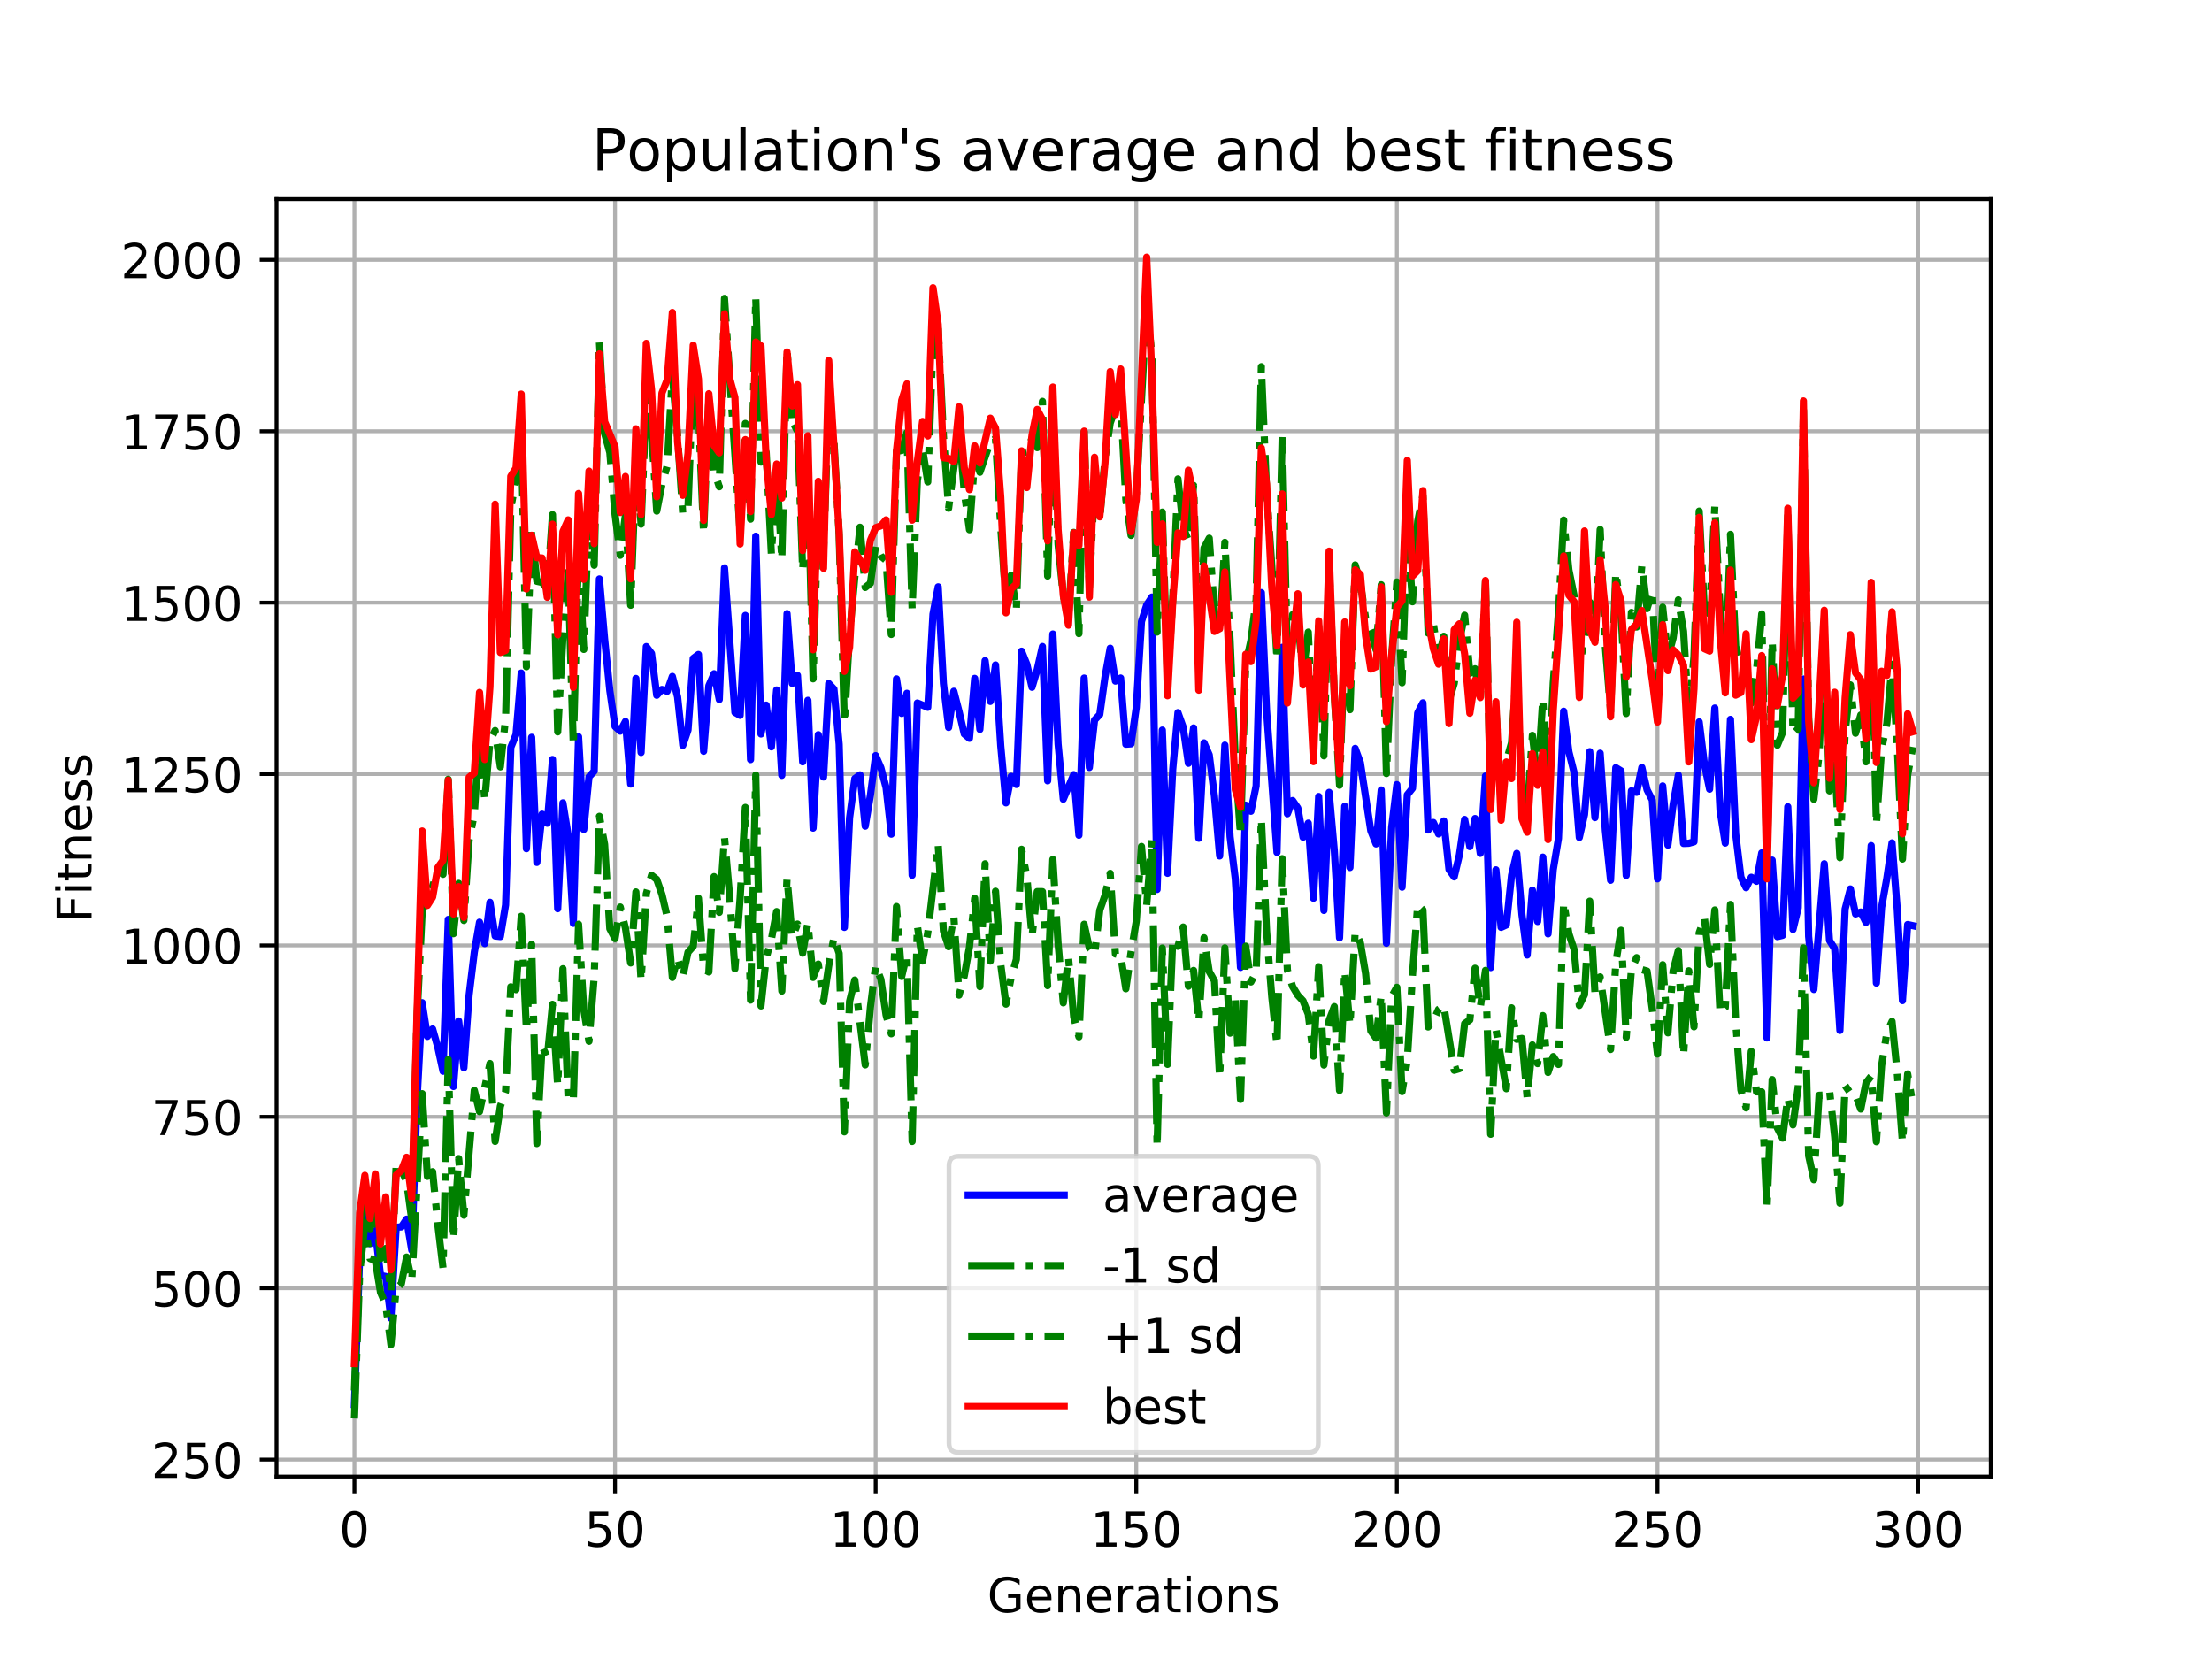 <?xml version="1.0" encoding="utf-8" standalone="no"?>
<!DOCTYPE svg PUBLIC "-//W3C//DTD SVG 1.1//EN"
  "http://www.w3.org/Graphics/SVG/1.1/DTD/svg11.dtd">
<!-- Created with matplotlib (https://matplotlib.org/) -->
<svg height="345.6pt" version="1.1" viewBox="0 0 460.8 345.6" width="460.8pt" xmlns="http://www.w3.org/2000/svg" xmlns:xlink="http://www.w3.org/1999/xlink">
 <defs>
  <style type="text/css">
*{stroke-linecap:butt;stroke-linejoin:round;}
  </style>
 </defs>
 <g id="figure_1">
  <g id="patch_1">
   <path d="M 0 345.6 
L 460.8 345.6 
L 460.8 0 
L 0 0 
z
" style="fill:#ffffff;"/>
  </g>
  <g id="axes_1">
   <g id="patch_2">
    <path d="M 57.6 307.584 
L 414.72 307.584 
L 414.72 41.472 
L 57.6 41.472 
z
" style="fill:#ffffff;"/>
   </g>
   <g id="matplotlib.axis_1">
    <g id="xtick_1">
     <g id="line2d_1">
      <path clip-path="url(#p737449c7ab)" d="M 73.833 307.584 
L 73.833 41.472 
" style="fill:none;stroke:#b0b0b0;stroke-linecap:square;stroke-width:0.8;"/>
     </g>
     <g id="line2d_2">
      <defs>
       <path d="M 0 0 
L 0 3.5 
" id="m8dd0849f9d" style="stroke:#000000;stroke-width:0.8;"/>
      </defs>
      <g>
       <use style="stroke:#000000;stroke-width:0.8;" x="73.833" xlink:href="#m8dd0849f9d" y="307.584"/>
      </g>
     </g>
     <g id="text_1">
      <!-- 0 -->
      <defs>
       <path d="M 31.781 66.406 
Q 24.172 66.406 20.328 58.906 
Q 16.5 51.422 16.5 36.375 
Q 16.5 21.391 20.328 13.891 
Q 24.172 6.391 31.781 6.391 
Q 39.453 6.391 43.281 13.891 
Q 47.125 21.391 47.125 36.375 
Q 47.125 51.422 43.281 58.906 
Q 39.453 66.406 31.781 66.406 
z
M 31.781 74.219 
Q 44.047 74.219 50.516 64.516 
Q 56.984 54.828 56.984 36.375 
Q 56.984 17.969 50.516 8.266 
Q 44.047 -1.422 31.781 -1.422 
Q 19.531 -1.422 13.062 8.266 
Q 6.594 17.969 6.594 36.375 
Q 6.594 54.828 13.062 64.516 
Q 19.531 74.219 31.781 74.219 
z
" id="DejaVuSans-48"/>
      </defs>
      <g transform="translate(70.651 322.182)scale(0.1 -0.1)">
       <use xlink:href="#DejaVuSans-48"/>
      </g>
     </g>
    </g>
    <g id="xtick_2">
     <g id="line2d_3">
      <path clip-path="url(#p737449c7ab)" d="M 128.123 307.584 
L 128.123 41.472 
" style="fill:none;stroke:#b0b0b0;stroke-linecap:square;stroke-width:0.8;"/>
     </g>
     <g id="line2d_4">
      <g>
       <use style="stroke:#000000;stroke-width:0.8;" x="128.123" xlink:href="#m8dd0849f9d" y="307.584"/>
      </g>
     </g>
     <g id="text_2">
      <!-- 50 -->
      <defs>
       <path d="M 10.797 72.906 
L 49.516 72.906 
L 49.516 64.594 
L 19.828 64.594 
L 19.828 46.734 
Q 21.969 47.469 24.109 47.828 
Q 26.266 48.188 28.422 48.188 
Q 40.625 48.188 47.75 41.5 
Q 54.891 34.812 54.891 23.391 
Q 54.891 11.625 47.562 5.094 
Q 40.234 -1.422 26.906 -1.422 
Q 22.312 -1.422 17.547 -0.641 
Q 12.797 0.141 7.719 1.703 
L 7.719 11.625 
Q 12.109 9.234 16.797 8.062 
Q 21.484 6.891 26.703 6.891 
Q 35.156 6.891 40.078 11.328 
Q 45.016 15.766 45.016 23.391 
Q 45.016 31 40.078 35.438 
Q 35.156 39.891 26.703 39.891 
Q 22.75 39.891 18.812 39.016 
Q 14.891 38.141 10.797 36.281 
z
" id="DejaVuSans-53"/>
      </defs>
      <g transform="translate(121.76 322.182)scale(0.1 -0.1)">
       <use xlink:href="#DejaVuSans-53"/>
       <use x="63.623" xlink:href="#DejaVuSans-48"/>
      </g>
     </g>
    </g>
    <g id="xtick_3">
     <g id="line2d_5">
      <path clip-path="url(#p737449c7ab)" d="M 182.413 307.584 
L 182.413 41.472 
" style="fill:none;stroke:#b0b0b0;stroke-linecap:square;stroke-width:0.8;"/>
     </g>
     <g id="line2d_6">
      <g>
       <use style="stroke:#000000;stroke-width:0.8;" x="182.413" xlink:href="#m8dd0849f9d" y="307.584"/>
      </g>
     </g>
     <g id="text_3">
      <!-- 100 -->
      <defs>
       <path d="M 12.406 8.297 
L 28.516 8.297 
L 28.516 63.922 
L 10.984 60.406 
L 10.984 69.391 
L 28.422 72.906 
L 38.281 72.906 
L 38.281 8.297 
L 54.391 8.297 
L 54.391 0 
L 12.406 0 
z
" id="DejaVuSans-49"/>
      </defs>
      <g transform="translate(172.869 322.182)scale(0.1 -0.1)">
       <use xlink:href="#DejaVuSans-49"/>
       <use x="63.623" xlink:href="#DejaVuSans-48"/>
       <use x="127.246" xlink:href="#DejaVuSans-48"/>
      </g>
     </g>
    </g>
    <g id="xtick_4">
     <g id="line2d_7">
      <path clip-path="url(#p737449c7ab)" d="M 236.703 307.584 
L 236.703 41.472 
" style="fill:none;stroke:#b0b0b0;stroke-linecap:square;stroke-width:0.8;"/>
     </g>
     <g id="line2d_8">
      <g>
       <use style="stroke:#000000;stroke-width:0.8;" x="236.703" xlink:href="#m8dd0849f9d" y="307.584"/>
      </g>
     </g>
     <g id="text_4">
      <!-- 150 -->
      <g transform="translate(227.159 322.182)scale(0.1 -0.1)">
       <use xlink:href="#DejaVuSans-49"/>
       <use x="63.623" xlink:href="#DejaVuSans-53"/>
       <use x="127.246" xlink:href="#DejaVuSans-48"/>
      </g>
     </g>
    </g>
    <g id="xtick_5">
     <g id="line2d_9">
      <path clip-path="url(#p737449c7ab)" d="M 290.993 307.584 
L 290.993 41.472 
" style="fill:none;stroke:#b0b0b0;stroke-linecap:square;stroke-width:0.8;"/>
     </g>
     <g id="line2d_10">
      <g>
       <use style="stroke:#000000;stroke-width:0.8;" x="290.993" xlink:href="#m8dd0849f9d" y="307.584"/>
      </g>
     </g>
     <g id="text_5">
      <!-- 200 -->
      <defs>
       <path d="M 19.188 8.297 
L 53.609 8.297 
L 53.609 0 
L 7.328 0 
L 7.328 8.297 
Q 12.938 14.109 22.625 23.891 
Q 32.328 33.688 34.812 36.531 
Q 39.547 41.844 41.422 45.531 
Q 43.312 49.219 43.312 52.781 
Q 43.312 58.594 39.234 62.25 
Q 35.156 65.922 28.609 65.922 
Q 23.969 65.922 18.812 64.312 
Q 13.672 62.703 7.812 59.422 
L 7.812 69.391 
Q 13.766 71.781 18.938 73 
Q 24.125 74.219 28.422 74.219 
Q 39.75 74.219 46.484 68.547 
Q 53.219 62.891 53.219 53.422 
Q 53.219 48.922 51.531 44.891 
Q 49.859 40.875 45.406 35.406 
Q 44.188 33.984 37.641 27.219 
Q 31.109 20.453 19.188 8.297 
z
" id="DejaVuSans-50"/>
      </defs>
      <g transform="translate(281.449 322.182)scale(0.1 -0.1)">
       <use xlink:href="#DejaVuSans-50"/>
       <use x="63.623" xlink:href="#DejaVuSans-48"/>
       <use x="127.246" xlink:href="#DejaVuSans-48"/>
      </g>
     </g>
    </g>
    <g id="xtick_6">
     <g id="line2d_11">
      <path clip-path="url(#p737449c7ab)" d="M 345.283 307.584 
L 345.283 41.472 
" style="fill:none;stroke:#b0b0b0;stroke-linecap:square;stroke-width:0.8;"/>
     </g>
     <g id="line2d_12">
      <g>
       <use style="stroke:#000000;stroke-width:0.8;" x="345.283" xlink:href="#m8dd0849f9d" y="307.584"/>
      </g>
     </g>
     <g id="text_6">
      <!-- 250 -->
      <g transform="translate(335.739 322.182)scale(0.1 -0.1)">
       <use xlink:href="#DejaVuSans-50"/>
       <use x="63.623" xlink:href="#DejaVuSans-53"/>
       <use x="127.246" xlink:href="#DejaVuSans-48"/>
      </g>
     </g>
    </g>
    <g id="xtick_7">
     <g id="line2d_13">
      <path clip-path="url(#p737449c7ab)" d="M 399.573 307.584 
L 399.573 41.472 
" style="fill:none;stroke:#b0b0b0;stroke-linecap:square;stroke-width:0.8;"/>
     </g>
     <g id="line2d_14">
      <g>
       <use style="stroke:#000000;stroke-width:0.8;" x="399.573" xlink:href="#m8dd0849f9d" y="307.584"/>
      </g>
     </g>
     <g id="text_7">
      <!-- 300 -->
      <defs>
       <path d="M 40.578 39.312 
Q 47.656 37.797 51.625 33 
Q 55.609 28.219 55.609 21.188 
Q 55.609 10.406 48.188 4.484 
Q 40.766 -1.422 27.094 -1.422 
Q 22.516 -1.422 17.656 -0.516 
Q 12.797 0.391 7.625 2.203 
L 7.625 11.719 
Q 11.719 9.328 16.594 8.109 
Q 21.484 6.891 26.812 6.891 
Q 36.078 6.891 40.938 10.547 
Q 45.797 14.203 45.797 21.188 
Q 45.797 27.641 41.281 31.266 
Q 36.766 34.906 28.719 34.906 
L 20.219 34.906 
L 20.219 43.016 
L 29.109 43.016 
Q 36.375 43.016 40.234 45.922 
Q 44.094 48.828 44.094 54.297 
Q 44.094 59.906 40.109 62.906 
Q 36.141 65.922 28.719 65.922 
Q 24.656 65.922 20.016 65.031 
Q 15.375 64.156 9.812 62.312 
L 9.812 71.094 
Q 15.438 72.656 20.344 73.438 
Q 25.25 74.219 29.594 74.219 
Q 40.828 74.219 47.359 69.109 
Q 53.906 64.016 53.906 55.328 
Q 53.906 49.266 50.438 45.094 
Q 46.969 40.922 40.578 39.312 
z
" id="DejaVuSans-51"/>
      </defs>
      <g transform="translate(390.029 322.182)scale(0.1 -0.1)">
       <use xlink:href="#DejaVuSans-51"/>
       <use x="63.623" xlink:href="#DejaVuSans-48"/>
       <use x="127.246" xlink:href="#DejaVuSans-48"/>
      </g>
     </g>
    </g>
    <g id="text_8">
     <!-- Generations -->
     <defs>
      <path d="M 59.516 10.406 
L 59.516 29.984 
L 43.406 29.984 
L 43.406 38.094 
L 69.281 38.094 
L 69.281 6.781 
Q 63.578 2.734 56.688 0.656 
Q 49.812 -1.422 42 -1.422 
Q 24.906 -1.422 15.25 8.562 
Q 5.609 18.562 5.609 36.375 
Q 5.609 54.25 15.25 64.234 
Q 24.906 74.219 42 74.219 
Q 49.125 74.219 55.547 72.453 
Q 61.969 70.703 67.391 67.281 
L 67.391 56.781 
Q 61.922 61.422 55.766 63.766 
Q 49.609 66.109 42.828 66.109 
Q 29.438 66.109 22.719 58.641 
Q 16.016 51.172 16.016 36.375 
Q 16.016 21.625 22.719 14.156 
Q 29.438 6.688 42.828 6.688 
Q 48.047 6.688 52.141 7.594 
Q 56.25 8.5 59.516 10.406 
z
" id="DejaVuSans-71"/>
      <path d="M 56.203 29.594 
L 56.203 25.203 
L 14.891 25.203 
Q 15.484 15.922 20.484 11.062 
Q 25.484 6.203 34.422 6.203 
Q 39.594 6.203 44.453 7.469 
Q 49.312 8.734 54.109 11.281 
L 54.109 2.781 
Q 49.266 0.734 44.188 -0.344 
Q 39.109 -1.422 33.891 -1.422 
Q 20.797 -1.422 13.156 6.188 
Q 5.516 13.812 5.516 26.812 
Q 5.516 40.234 12.766 48.109 
Q 20.016 56 32.328 56 
Q 43.359 56 49.781 48.891 
Q 56.203 41.797 56.203 29.594 
z
M 47.219 32.234 
Q 47.125 39.594 43.094 43.984 
Q 39.062 48.391 32.422 48.391 
Q 24.906 48.391 20.391 44.141 
Q 15.875 39.891 15.188 32.172 
z
" id="DejaVuSans-101"/>
      <path d="M 54.891 33.016 
L 54.891 0 
L 45.906 0 
L 45.906 32.719 
Q 45.906 40.484 42.875 44.328 
Q 39.844 48.188 33.797 48.188 
Q 26.516 48.188 22.312 43.547 
Q 18.109 38.922 18.109 30.906 
L 18.109 0 
L 9.078 0 
L 9.078 54.688 
L 18.109 54.688 
L 18.109 46.188 
Q 21.344 51.125 25.703 53.562 
Q 30.078 56 35.797 56 
Q 45.219 56 50.047 50.172 
Q 54.891 44.344 54.891 33.016 
z
" id="DejaVuSans-110"/>
      <path d="M 41.109 46.297 
Q 39.594 47.172 37.812 47.578 
Q 36.031 48 33.891 48 
Q 26.266 48 22.188 43.047 
Q 18.109 38.094 18.109 28.812 
L 18.109 0 
L 9.078 0 
L 9.078 54.688 
L 18.109 54.688 
L 18.109 46.188 
Q 20.953 51.172 25.484 53.578 
Q 30.031 56 36.531 56 
Q 37.453 56 38.578 55.875 
Q 39.703 55.766 41.062 55.516 
z
" id="DejaVuSans-114"/>
      <path d="M 34.281 27.484 
Q 23.391 27.484 19.188 25 
Q 14.984 22.516 14.984 16.5 
Q 14.984 11.719 18.141 8.906 
Q 21.297 6.109 26.703 6.109 
Q 34.188 6.109 38.703 11.406 
Q 43.219 16.703 43.219 25.484 
L 43.219 27.484 
z
M 52.203 31.203 
L 52.203 0 
L 43.219 0 
L 43.219 8.297 
Q 40.141 3.328 35.547 0.953 
Q 30.953 -1.422 24.312 -1.422 
Q 15.922 -1.422 10.953 3.297 
Q 6 8.016 6 15.922 
Q 6 25.141 12.172 29.828 
Q 18.359 34.516 30.609 34.516 
L 43.219 34.516 
L 43.219 35.406 
Q 43.219 41.609 39.141 45 
Q 35.062 48.391 27.688 48.391 
Q 23 48.391 18.547 47.266 
Q 14.109 46.141 10.016 43.891 
L 10.016 52.203 
Q 14.938 54.109 19.578 55.047 
Q 24.219 56 28.609 56 
Q 40.484 56 46.344 49.844 
Q 52.203 43.703 52.203 31.203 
z
" id="DejaVuSans-97"/>
      <path d="M 18.312 70.219 
L 18.312 54.688 
L 36.812 54.688 
L 36.812 47.703 
L 18.312 47.703 
L 18.312 18.016 
Q 18.312 11.328 20.141 9.422 
Q 21.969 7.516 27.594 7.516 
L 36.812 7.516 
L 36.812 0 
L 27.594 0 
Q 17.188 0 13.234 3.875 
Q 9.281 7.766 9.281 18.016 
L 9.281 47.703 
L 2.688 47.703 
L 2.688 54.688 
L 9.281 54.688 
L 9.281 70.219 
z
" id="DejaVuSans-116"/>
      <path d="M 9.422 54.688 
L 18.406 54.688 
L 18.406 0 
L 9.422 0 
z
M 9.422 75.984 
L 18.406 75.984 
L 18.406 64.594 
L 9.422 64.594 
z
" id="DejaVuSans-105"/>
      <path d="M 30.609 48.391 
Q 23.391 48.391 19.188 42.75 
Q 14.984 37.109 14.984 27.297 
Q 14.984 17.484 19.156 11.844 
Q 23.344 6.203 30.609 6.203 
Q 37.797 6.203 41.984 11.859 
Q 46.188 17.531 46.188 27.297 
Q 46.188 37.016 41.984 42.703 
Q 37.797 48.391 30.609 48.391 
z
M 30.609 56 
Q 42.328 56 49.016 48.375 
Q 55.719 40.766 55.719 27.297 
Q 55.719 13.875 49.016 6.219 
Q 42.328 -1.422 30.609 -1.422 
Q 18.844 -1.422 12.172 6.219 
Q 5.516 13.875 5.516 27.297 
Q 5.516 40.766 12.172 48.375 
Q 18.844 56 30.609 56 
z
" id="DejaVuSans-111"/>
      <path d="M 44.281 53.078 
L 44.281 44.578 
Q 40.484 46.531 36.375 47.5 
Q 32.281 48.484 27.875 48.484 
Q 21.188 48.484 17.844 46.438 
Q 14.5 44.391 14.5 40.281 
Q 14.5 37.156 16.891 35.375 
Q 19.281 33.594 26.516 31.984 
L 29.594 31.297 
Q 39.156 29.25 43.188 25.516 
Q 47.219 21.781 47.219 15.094 
Q 47.219 7.469 41.188 3.016 
Q 35.156 -1.422 24.609 -1.422 
Q 20.219 -1.422 15.453 -0.562 
Q 10.688 0.297 5.422 2 
L 5.422 11.281 
Q 10.406 8.688 15.234 7.391 
Q 20.062 6.109 24.812 6.109 
Q 31.156 6.109 34.562 8.281 
Q 37.984 10.453 37.984 14.406 
Q 37.984 18.062 35.516 20.016 
Q 33.062 21.969 24.703 23.781 
L 21.578 24.516 
Q 13.234 26.266 9.516 29.906 
Q 5.812 33.547 5.812 39.891 
Q 5.812 47.609 11.281 51.797 
Q 16.75 56 26.812 56 
Q 31.781 56 36.172 55.266 
Q 40.578 54.547 44.281 53.078 
z
" id="DejaVuSans-115"/>
     </defs>
     <g transform="translate(205.662 335.861)scale(0.1 -0.1)">
      <use xlink:href="#DejaVuSans-71"/>
      <use x="77.49" xlink:href="#DejaVuSans-101"/>
      <use x="139.014" xlink:href="#DejaVuSans-110"/>
      <use x="202.393" xlink:href="#DejaVuSans-101"/>
      <use x="263.916" xlink:href="#DejaVuSans-114"/>
      <use x="305.029" xlink:href="#DejaVuSans-97"/>
      <use x="366.309" xlink:href="#DejaVuSans-116"/>
      <use x="405.518" xlink:href="#DejaVuSans-105"/>
      <use x="433.301" xlink:href="#DejaVuSans-111"/>
      <use x="494.482" xlink:href="#DejaVuSans-110"/>
      <use x="557.861" xlink:href="#DejaVuSans-115"/>
     </g>
    </g>
   </g>
   <g id="matplotlib.axis_2">
    <g id="ytick_1">
     <g id="line2d_15">
      <path clip-path="url(#p737449c7ab)" d="M 57.6 304.063 
L 414.72 304.063 
" style="fill:none;stroke:#b0b0b0;stroke-linecap:square;stroke-width:0.8;"/>
     </g>
     <g id="line2d_16">
      <defs>
       <path d="M 0 0 
L -3.5 0 
" id="mf50b642ffc" style="stroke:#000000;stroke-width:0.8;"/>
      </defs>
      <g>
       <use style="stroke:#000000;stroke-width:0.8;" x="57.6" xlink:href="#mf50b642ffc" y="304.063"/>
      </g>
     </g>
     <g id="text_9">
      <!-- 250 -->
      <g transform="translate(31.512 307.863)scale(0.1 -0.1)">
       <use xlink:href="#DejaVuSans-50"/>
       <use x="63.623" xlink:href="#DejaVuSans-53"/>
       <use x="127.246" xlink:href="#DejaVuSans-48"/>
      </g>
     </g>
    </g>
    <g id="ytick_2">
     <g id="line2d_17">
      <path clip-path="url(#p737449c7ab)" d="M 57.6 268.359 
L 414.72 268.359 
" style="fill:none;stroke:#b0b0b0;stroke-linecap:square;stroke-width:0.8;"/>
     </g>
     <g id="line2d_18">
      <g>
       <use style="stroke:#000000;stroke-width:0.8;" x="57.6" xlink:href="#mf50b642ffc" y="268.359"/>
      </g>
     </g>
     <g id="text_10">
      <!-- 500 -->
      <g transform="translate(31.512 272.158)scale(0.1 -0.1)">
       <use xlink:href="#DejaVuSans-53"/>
       <use x="63.623" xlink:href="#DejaVuSans-48"/>
       <use x="127.246" xlink:href="#DejaVuSans-48"/>
      </g>
     </g>
    </g>
    <g id="ytick_3">
     <g id="line2d_19">
      <path clip-path="url(#p737449c7ab)" d="M 57.6 232.655 
L 414.72 232.655 
" style="fill:none;stroke:#b0b0b0;stroke-linecap:square;stroke-width:0.8;"/>
     </g>
     <g id="line2d_20">
      <g>
       <use style="stroke:#000000;stroke-width:0.8;" x="57.6" xlink:href="#mf50b642ffc" y="232.655"/>
      </g>
     </g>
     <g id="text_11">
      <!-- 750 -->
      <defs>
       <path d="M 8.203 72.906 
L 55.078 72.906 
L 55.078 68.703 
L 28.609 0 
L 18.312 0 
L 43.219 64.594 
L 8.203 64.594 
z
" id="DejaVuSans-55"/>
      </defs>
      <g transform="translate(31.512 236.454)scale(0.1 -0.1)">
       <use xlink:href="#DejaVuSans-55"/>
       <use x="63.623" xlink:href="#DejaVuSans-53"/>
       <use x="127.246" xlink:href="#DejaVuSans-48"/>
      </g>
     </g>
    </g>
    <g id="ytick_4">
     <g id="line2d_21">
      <path clip-path="url(#p737449c7ab)" d="M 57.6 196.95 
L 414.72 196.95 
" style="fill:none;stroke:#b0b0b0;stroke-linecap:square;stroke-width:0.8;"/>
     </g>
     <g id="line2d_22">
      <g>
       <use style="stroke:#000000;stroke-width:0.8;" x="57.6" xlink:href="#mf50b642ffc" y="196.95"/>
      </g>
     </g>
     <g id="text_12">
      <!-- 1000 -->
      <g transform="translate(25.15 200.749)scale(0.1 -0.1)">
       <use xlink:href="#DejaVuSans-49"/>
       <use x="63.623" xlink:href="#DejaVuSans-48"/>
       <use x="127.246" xlink:href="#DejaVuSans-48"/>
       <use x="190.869" xlink:href="#DejaVuSans-48"/>
      </g>
     </g>
    </g>
    <g id="ytick_5">
     <g id="line2d_23">
      <path clip-path="url(#p737449c7ab)" d="M 57.6 161.246 
L 414.72 161.246 
" style="fill:none;stroke:#b0b0b0;stroke-linecap:square;stroke-width:0.8;"/>
     </g>
     <g id="line2d_24">
      <g>
       <use style="stroke:#000000;stroke-width:0.8;" x="57.6" xlink:href="#mf50b642ffc" y="161.246"/>
      </g>
     </g>
     <g id="text_13">
      <!-- 1250 -->
      <g transform="translate(25.15 165.045)scale(0.1 -0.1)">
       <use xlink:href="#DejaVuSans-49"/>
       <use x="63.623" xlink:href="#DejaVuSans-50"/>
       <use x="127.246" xlink:href="#DejaVuSans-53"/>
       <use x="190.869" xlink:href="#DejaVuSans-48"/>
      </g>
     </g>
    </g>
    <g id="ytick_6">
     <g id="line2d_25">
      <path clip-path="url(#p737449c7ab)" d="M 57.6 125.541 
L 414.72 125.541 
" style="fill:none;stroke:#b0b0b0;stroke-linecap:square;stroke-width:0.8;"/>
     </g>
     <g id="line2d_26">
      <g>
       <use style="stroke:#000000;stroke-width:0.8;" x="57.6" xlink:href="#mf50b642ffc" y="125.541"/>
      </g>
     </g>
     <g id="text_14">
      <!-- 1500 -->
      <g transform="translate(25.15 129.34)scale(0.1 -0.1)">
       <use xlink:href="#DejaVuSans-49"/>
       <use x="63.623" xlink:href="#DejaVuSans-53"/>
       <use x="127.246" xlink:href="#DejaVuSans-48"/>
       <use x="190.869" xlink:href="#DejaVuSans-48"/>
      </g>
     </g>
    </g>
    <g id="ytick_7">
     <g id="line2d_27">
      <path clip-path="url(#p737449c7ab)" d="M 57.6 89.837 
L 414.72 89.837 
" style="fill:none;stroke:#b0b0b0;stroke-linecap:square;stroke-width:0.8;"/>
     </g>
     <g id="line2d_28">
      <g>
       <use style="stroke:#000000;stroke-width:0.8;" x="57.6" xlink:href="#mf50b642ffc" y="89.837"/>
      </g>
     </g>
     <g id="text_15">
      <!-- 1750 -->
      <g transform="translate(25.15 93.636)scale(0.1 -0.1)">
       <use xlink:href="#DejaVuSans-49"/>
       <use x="63.623" xlink:href="#DejaVuSans-55"/>
       <use x="127.246" xlink:href="#DejaVuSans-53"/>
       <use x="190.869" xlink:href="#DejaVuSans-48"/>
      </g>
     </g>
    </g>
    <g id="ytick_8">
     <g id="line2d_29">
      <path clip-path="url(#p737449c7ab)" d="M 57.6 54.132 
L 414.72 54.132 
" style="fill:none;stroke:#b0b0b0;stroke-linecap:square;stroke-width:0.8;"/>
     </g>
     <g id="line2d_30">
      <g>
       <use style="stroke:#000000;stroke-width:0.8;" x="57.6" xlink:href="#mf50b642ffc" y="54.132"/>
      </g>
     </g>
     <g id="text_16">
      <!-- 2000 -->
      <g transform="translate(25.15 57.932)scale(0.1 -0.1)">
       <use xlink:href="#DejaVuSans-50"/>
       <use x="63.623" xlink:href="#DejaVuSans-48"/>
       <use x="127.246" xlink:href="#DejaVuSans-48"/>
       <use x="190.869" xlink:href="#DejaVuSans-48"/>
      </g>
     </g>
    </g>
    <g id="text_17">
     <!-- Fitness -->
     <defs>
      <path d="M 9.812 72.906 
L 51.703 72.906 
L 51.703 64.594 
L 19.672 64.594 
L 19.672 43.109 
L 48.578 43.109 
L 48.578 34.812 
L 19.672 34.812 
L 19.672 0 
L 9.812 0 
z
" id="DejaVuSans-70"/>
     </defs>
     <g transform="translate(19.07 192.202)rotate(-90)scale(0.1 -0.1)">
      <use xlink:href="#DejaVuSans-70"/>
      <use x="57.41" xlink:href="#DejaVuSans-105"/>
      <use x="85.193" xlink:href="#DejaVuSans-116"/>
      <use x="124.402" xlink:href="#DejaVuSans-110"/>
      <use x="187.781" xlink:href="#DejaVuSans-101"/>
      <use x="249.305" xlink:href="#DejaVuSans-115"/>
      <use x="301.404" xlink:href="#DejaVuSans-115"/>
     </g>
    </g>
   </g>
   <g id="line2d_31">
    <path clip-path="url(#p737449c7ab)" d="M 73.833 292.576 
L 74.919 261.849 
L 76.004 251.513 
L 77.09 259.083 
L 78.176 256.387 
L 79.262 265.71 
L 80.348 265.922 
L 81.433 274.613 
L 82.519 255.665 
L 83.605 255.591 
L 84.691 253.977 
L 85.777 260.446 
L 86.862 229.389 
L 87.948 208.883 
L 89.034 215.904 
L 90.12 214.356 
L 91.206 218.17 
L 92.291 223.165 
L 93.377 191.535 
L 94.463 226.337 
L 95.549 212.689 
L 96.635 222.443 
L 97.72 207.3 
L 98.806 198.37 
L 99.892 192.105 
L 100.978 196.562 
L 102.064 187.965 
L 103.149 194.983 
L 104.235 195.102 
L 105.321 188.515 
L 106.407 155.698 
L 107.493 153.021 
L 108.578 140.21 
L 109.664 176.795 
L 110.75 153.593 
L 111.836 179.66 
L 112.922 169.607 
L 114.007 171.492 
L 115.093 158.211 
L 116.179 189.297 
L 117.265 167.249 
L 118.351 173.998 
L 119.436 192.352 
L 120.522 153.479 
L 121.608 172.792 
L 122.694 161.839 
L 123.78 160.654 
L 124.865 120.603 
L 125.951 133.104 
L 127.037 143.871 
L 128.123 151.335 
L 129.209 152.312 
L 130.294 150.3 
L 131.38 163.34 
L 132.466 141.339 
L 133.552 156.754 
L 134.638 134.695 
L 135.723 136.138 
L 136.809 144.834 
L 137.895 143.628 
L 138.981 144.006 
L 140.067 140.918 
L 141.152 145.191 
L 142.238 155.283 
L 143.324 152.089 
L 144.41 137.165 
L 145.496 136.346 
L 146.581 156.501 
L 147.667 142.845 
L 148.753 140.354 
L 149.839 145.726 
L 150.925 118.3 
L 153.096 148.398 
L 154.182 149.027 
L 155.268 128.202 
L 156.354 158.242 
L 157.439 111.701 
L 158.525 152.904 
L 159.611 146.89 
L 160.697 155.582 
L 161.783 143.737 
L 162.868 161.524 
L 163.954 127.827 
L 165.04 142.369 
L 166.126 140.705 
L 167.212 158.707 
L 168.297 145.89 
L 169.383 172.515 
L 170.469 153.051 
L 171.555 161.872 
L 172.641 142.384 
L 173.726 143.555 
L 174.812 155.058 
L 175.898 193.192 
L 176.984 170.374 
L 178.07 162.204 
L 179.155 161.427 
L 180.241 172.11 
L 181.327 165.658 
L 182.413 157.408 
L 183.499 159.921 
L 184.584 164.083 
L 185.67 173.77 
L 186.756 141.426 
L 187.842 148.624 
L 188.928 144.428 
L 190.013 182.331 
L 191.099 146.449 
L 193.271 147.343 
L 194.357 127.944 
L 195.442 122.249 
L 196.528 142.37 
L 197.614 151.544 
L 198.7 144.009 
L 199.786 148.224 
L 200.871 152.893 
L 201.957 153.8 
L 203.043 141.323 
L 204.129 151.947 
L 205.215 137.629 
L 206.3 146.115 
L 207.386 138.517 
L 208.472 155.352 
L 209.558 167.245 
L 210.644 161.725 
L 211.729 163.425 
L 212.815 135.654 
L 213.901 138.363 
L 214.987 143.175 
L 216.073 139.496 
L 217.158 134.679 
L 218.244 162.665 
L 219.33 132.075 
L 220.416 154.969 
L 221.502 166.483 
L 223.673 161.376 
L 224.759 173.992 
L 225.845 141.259 
L 226.931 159.887 
L 228.016 149.994 
L 229.102 148.847 
L 230.188 141.068 
L 231.274 135.033 
L 232.36 141.887 
L 233.445 141.249 
L 234.531 155.033 
L 235.617 154.955 
L 236.703 147.394 
L 237.789 129.465 
L 238.875 126.041 
L 239.96 124.38 
L 241.046 185.296 
L 242.132 152.091 
L 243.218 181.925 
L 244.304 160.233 
L 245.389 148.446 
L 246.475 151.485 
L 247.561 159.009 
L 248.647 151.639 
L 249.733 174.623 
L 250.818 154.751 
L 251.904 157.252 
L 252.99 165.881 
L 254.076 178.313 
L 255.162 155.22 
L 256.247 174.298 
L 257.333 183.084 
L 258.419 201.534 
L 259.505 167.733 
L 260.591 168.995 
L 261.676 163.726 
L 262.762 123.444 
L 263.848 148.037 
L 266.02 177.571 
L 267.105 134.85 
L 268.191 169.518 
L 269.277 166.772 
L 270.363 168.345 
L 271.449 174.405 
L 272.534 171.47 
L 273.62 187.123 
L 274.706 165.928 
L 275.792 189.662 
L 276.878 165.075 
L 277.963 177.247 
L 279.049 195.379 
L 280.135 167.956 
L 281.221 180.719 
L 282.307 155.903 
L 283.392 158.879 
L 285.564 173.073 
L 286.65 175.804 
L 287.736 164.565 
L 288.821 196.5 
L 289.907 172.362 
L 290.993 163.457 
L 292.079 184.82 
L 293.165 165.573 
L 294.25 164.209 
L 295.336 148.525 
L 296.422 146.413 
L 297.508 172.901 
L 298.594 171.341 
L 299.679 173.721 
L 300.765 171.021 
L 301.851 181.117 
L 302.937 182.673 
L 304.023 178.088 
L 305.108 170.702 
L 306.194 176.367 
L 307.28 170.512 
L 308.366 177.779 
L 309.452 161.665 
L 310.537 201.565 
L 311.623 181.203 
L 312.709 193.182 
L 313.795 192.682 
L 314.881 182.346 
L 315.966 177.782 
L 317.052 190.573 
L 318.138 198.949 
L 319.224 185.428 
L 320.31 191.965 
L 321.395 178.557 
L 322.481 194.54 
L 323.567 181.177 
L 324.653 174.664 
L 325.739 148.16 
L 326.824 156.62 
L 327.91 160.951 
L 328.996 174.463 
L 330.082 169.692 
L 331.168 156.588 
L 332.253 170.323 
L 333.339 156.904 
L 334.425 173.018 
L 335.511 183.378 
L 336.597 159.926 
L 337.682 160.588 
L 338.768 182.372 
L 339.854 164.752 
L 340.94 165.057 
L 342.026 159.877 
L 343.111 164.539 
L 344.197 166.653 
L 345.283 183.08 
L 346.369 163.723 
L 347.455 176.046 
L 348.54 167.579 
L 349.626 161.486 
L 350.712 175.715 
L 351.798 175.672 
L 352.884 175.368 
L 353.969 150.391 
L 355.055 159.186 
L 356.141 164.402 
L 357.227 147.497 
L 358.313 168.826 
L 359.398 175.632 
L 360.484 149.861 
L 361.57 173.712 
L 362.656 182.725 
L 363.742 184.929 
L 364.827 182.755 
L 365.913 183.595 
L 366.999 177.681 
L 368.085 216.224 
L 369.171 179.186 
L 370.256 195.117 
L 371.342 194.848 
L 372.428 168.06 
L 373.514 193.62 
L 374.6 189.112 
L 375.685 141.457 
L 376.771 195.071 
L 377.857 206.133 
L 380.029 179.934 
L 381.114 195.913 
L 382.2 197.645 
L 383.286 214.659 
L 384.372 189.371 
L 385.458 185.184 
L 386.543 190.392 
L 387.629 189.992 
L 388.715 192.152 
L 389.801 176.159 
L 390.887 204.79 
L 391.972 189.006 
L 393.058 182.964 
L 394.144 175.584 
L 395.23 189.433 
L 396.316 208.45 
L 397.401 192.596 
L 398.487 192.835 
L 398.487 192.835 
" style="fill:none;stroke:#0000ff;stroke-linecap:square;stroke-width:1.5;"/>
   </g>
   <g id="line2d_32">
    <path clip-path="url(#p737449c7ab)" d="M 73.833 295.488 
L 74.919 265.257 
L 76.004 255.053 
L 77.09 262.193 
L 78.176 262.561 
L 79.262 269.217 
L 80.348 271.768 
L 81.433 280.139 
L 82.519 268.461 
L 83.605 267.439 
L 84.691 261.878 
L 85.777 266.766 
L 87.948 227.833 
L 89.034 245.065 
L 90.12 244.085 
L 91.206 255.131 
L 92.291 264.186 
L 93.377 220.722 
L 94.463 258.169 
L 95.549 241.354 
L 96.635 253.144 
L 98.806 227.13 
L 99.892 231.573 
L 102.064 221.55 
L 103.149 237.775 
L 104.235 230.449 
L 105.321 227.365 
L 106.407 205.575 
L 107.493 206.167 
L 108.578 190.878 
L 109.664 214.697 
L 110.75 196.712 
L 111.836 238.229 
L 112.922 217.892 
L 114.007 220.31 
L 115.093 209.216 
L 116.179 226.13 
L 117.265 201.806 
L 118.351 228.842 
L 119.436 229.328 
L 120.522 192.535 
L 121.608 210.297 
L 122.694 216.92 
L 123.78 203.558 
L 124.865 170.052 
L 125.951 175.896 
L 127.037 193.47 
L 128.123 195.528 
L 129.209 188.949 
L 130.294 193.354 
L 131.38 200.599 
L 132.466 185.808 
L 133.552 204.313 
L 134.638 186.188 
L 135.723 182.327 
L 136.809 183.2 
L 137.895 186.328 
L 138.981 190.943 
L 140.067 203.624 
L 141.152 199.549 
L 142.238 203.483 
L 143.324 198.362 
L 144.41 197.139 
L 145.496 187.122 
L 146.581 201.87 
L 147.667 202.475 
L 148.753 182.622 
L 149.839 190.055 
L 150.925 174.442 
L 152.01 186.835 
L 153.096 201.812 
L 154.182 187.055 
L 155.268 168.199 
L 156.354 208.34 
L 157.439 161.463 
L 158.525 209.555 
L 159.611 199.53 
L 160.697 195.669 
L 161.783 189.901 
L 162.868 206.459 
L 163.954 182.899 
L 165.04 195.287 
L 166.126 192.5 
L 167.212 198.568 
L 168.297 192.254 
L 169.383 203.62 
L 170.469 200.836 
L 171.555 208.626 
L 172.641 201.183 
L 173.726 195.269 
L 174.812 198.607 
L 175.898 235.786 
L 176.984 208.611 
L 178.07 204.156 
L 180.241 221.845 
L 181.327 209.798 
L 182.413 201.155 
L 183.499 204.009 
L 184.584 211.437 
L 185.67 215.365 
L 186.756 188.848 
L 187.842 203.411 
L 188.928 198.721 
L 190.013 237.785 
L 191.099 192.811 
L 192.185 200.189 
L 193.271 194.302 
L 195.442 175.93 
L 196.528 193.932 
L 197.614 197.215 
L 198.7 190.867 
L 199.786 207.298 
L 200.871 203.322 
L 201.957 197.244 
L 203.043 187.111 
L 204.129 205.521 
L 205.215 179.944 
L 206.3 200.199 
L 207.386 185.661 
L 208.472 200.886 
L 209.558 209.172 
L 210.644 203.605 
L 211.729 199.857 
L 212.815 176.923 
L 213.901 182.599 
L 214.987 195.075 
L 216.073 185.743 
L 217.158 185.752 
L 218.244 205.326 
L 219.33 179.032 
L 220.416 196.55 
L 221.502 208.914 
L 222.587 199.474 
L 223.673 211.847 
L 224.759 215.994 
L 225.845 192.536 
L 226.931 197.517 
L 228.016 198.803 
L 229.102 189.611 
L 230.188 186.534 
L 231.274 181.941 
L 232.36 198.732 
L 233.445 198.953 
L 234.531 205.981 
L 235.617 198.372 
L 236.703 191.922 
L 237.789 176.332 
L 238.875 188.537 
L 239.96 174.751 
L 241.046 238.924 
L 242.132 197.499 
L 243.218 221.724 
L 244.304 195.774 
L 245.389 197.129 
L 246.475 193.115 
L 247.561 205.441 
L 248.647 202.156 
L 249.733 212.839 
L 250.818 195.347 
L 251.904 202.39 
L 252.99 204.328 
L 254.076 224.533 
L 255.162 197.458 
L 256.247 215.225 
L 257.333 207.849 
L 258.419 229.02 
L 259.505 197.103 
L 260.591 204.56 
L 261.676 202.507 
L 262.762 170.505 
L 263.848 193.887 
L 264.934 207.634 
L 266.02 217.712 
L 267.105 178.882 
L 268.191 202.117 
L 269.277 205.515 
L 270.363 207.329 
L 271.449 208.496 
L 272.534 211.259 
L 273.62 220.008 
L 274.706 201.379 
L 275.792 221.873 
L 276.878 212.575 
L 277.963 209.693 
L 279.049 227.172 
L 280.135 202.216 
L 281.221 213.604 
L 282.307 194.119 
L 283.392 196.388 
L 284.478 202.806 
L 285.564 214.755 
L 286.65 216.25 
L 287.736 207.312 
L 288.821 231.855 
L 289.907 207.607 
L 290.993 205.675 
L 292.079 227.404 
L 293.165 220.871 
L 294.25 203.063 
L 295.336 188.472 
L 296.422 189.557 
L 297.508 213.937 
L 298.594 212.725 
L 299.679 210.27 
L 300.765 209.498 
L 302.937 222.965 
L 304.023 222.638 
L 305.108 213.245 
L 306.194 212.467 
L 307.28 201.701 
L 308.366 209.866 
L 309.452 202.151 
L 310.537 236.294 
L 311.623 214.461 
L 313.795 226.802 
L 314.881 209.954 
L 315.966 216.517 
L 317.052 216.326 
L 318.138 228.712 
L 319.224 217.669 
L 320.31 221.57 
L 321.395 211.567 
L 322.481 223.409 
L 323.567 220.112 
L 324.653 221.745 
L 325.739 187.978 
L 326.824 194.499 
L 327.91 197.801 
L 328.996 209.445 
L 330.082 207.197 
L 331.168 187.729 
L 332.253 206.757 
L 333.339 203.502 
L 335.511 218.629 
L 336.597 200.635 
L 337.682 193.796 
L 338.768 216.097 
L 339.854 201.926 
L 340.94 199.496 
L 342.026 201.985 
L 343.111 202.29 
L 344.197 210.17 
L 345.283 219.575 
L 346.369 200.966 
L 347.455 215.159 
L 348.54 202.232 
L 349.626 198.009 
L 350.712 219.922 
L 351.798 202.233 
L 352.884 213.905 
L 353.969 194.313 
L 355.055 191.249 
L 356.141 200.902 
L 357.227 189.56 
L 358.313 210.967 
L 359.398 209.917 
L 360.484 188.408 
L 361.57 212.797 
L 362.656 227.053 
L 363.742 230.791 
L 364.827 219.038 
L 365.913 227.453 
L 366.999 227.462 
L 368.085 252.061 
L 369.171 224.903 
L 370.256 234.991 
L 371.342 237.093 
L 372.428 228.669 
L 373.514 234.338 
L 374.6 226.41 
L 375.685 197.465 
L 376.771 240.751 
L 377.857 245.763 
L 378.943 228.173 
L 380.029 228.135 
L 381.114 227.069 
L 382.2 236.791 
L 383.286 250.647 
L 384.372 226.152 
L 385.458 227.697 
L 386.543 228.039 
L 387.629 231.035 
L 388.715 225.597 
L 389.801 224.186 
L 390.887 237.833 
L 391.972 221.986 
L 393.058 215.181 
L 394.144 212.778 
L 395.23 223.484 
L 396.316 237.94 
L 397.401 223.724 
L 398.487 230.178 
L 398.487 230.178 
" style="fill:none;stroke:#008000;stroke-dasharray:9.6,2.4,1.5,2.4;stroke-dashoffset:0;stroke-width:1.5;"/>
   </g>
   <g id="line2d_33">
    <path clip-path="url(#p737449c7ab)" d="M 73.833 289.663 
L 74.919 258.441 
L 76.004 247.972 
L 77.09 255.972 
L 78.176 250.214 
L 79.262 262.204 
L 80.348 260.076 
L 81.433 269.087 
L 82.519 242.869 
L 83.605 243.742 
L 84.691 246.075 
L 85.777 254.126 
L 86.862 212.035 
L 87.948 189.933 
L 89.034 186.744 
L 90.12 184.626 
L 91.206 181.21 
L 92.291 182.145 
L 93.377 162.348 
L 94.463 194.505 
L 95.549 184.023 
L 96.635 191.742 
L 97.72 175.032 
L 98.806 169.61 
L 99.892 152.638 
L 100.978 166.688 
L 102.064 154.379 
L 103.149 152.19 
L 104.235 159.755 
L 105.321 149.666 
L 106.407 105.821 
L 107.493 99.874 
L 108.578 89.542 
L 109.664 138.894 
L 110.75 110.474 
L 111.836 121.09 
L 112.922 121.323 
L 114.007 122.674 
L 115.093 107.205 
L 116.179 152.464 
L 117.265 132.691 
L 118.351 119.154 
L 119.436 155.377 
L 120.522 114.424 
L 121.608 135.287 
L 122.694 106.759 
L 123.78 117.75 
L 124.865 71.153 
L 125.951 90.311 
L 127.037 94.273 
L 128.123 107.142 
L 129.209 115.676 
L 130.294 107.247 
L 131.38 126.082 
L 132.466 96.869 
L 133.552 109.194 
L 134.638 83.201 
L 135.723 89.948 
L 136.809 106.469 
L 137.895 100.929 
L 138.981 97.068 
L 140.067 78.211 
L 141.152 90.833 
L 142.238 107.083 
L 143.324 105.816 
L 144.41 77.19 
L 145.496 85.571 
L 146.581 111.133 
L 147.667 83.216 
L 148.753 98.087 
L 149.839 101.396 
L 150.925 62.159 
L 154.182 111 
L 155.268 88.206 
L 156.354 108.143 
L 157.439 61.939 
L 158.525 96.253 
L 159.611 94.251 
L 160.697 115.496 
L 161.783 97.573 
L 162.868 116.59 
L 163.954 72.756 
L 165.04 89.452 
L 166.126 88.91 
L 167.212 118.846 
L 168.297 99.526 
L 169.383 141.411 
L 170.469 105.265 
L 171.555 115.119 
L 172.641 83.585 
L 173.726 91.84 
L 174.812 111.509 
L 175.898 150.598 
L 176.984 132.137 
L 178.07 120.252 
L 179.155 109.834 
L 180.241 122.375 
L 181.327 121.517 
L 182.413 113.66 
L 183.499 115.833 
L 184.584 116.729 
L 185.67 132.174 
L 186.756 94.003 
L 187.842 93.837 
L 188.928 90.136 
L 190.013 126.877 
L 191.099 100.087 
L 192.185 93.606 
L 193.271 100.384 
L 194.357 71.208 
L 195.442 68.568 
L 196.528 90.807 
L 197.614 105.873 
L 199.786 89.15 
L 200.871 102.464 
L 201.957 110.355 
L 203.043 95.535 
L 204.129 98.372 
L 206.3 92.031 
L 207.386 91.374 
L 208.472 109.819 
L 209.558 125.319 
L 210.644 119.844 
L 211.729 126.992 
L 212.815 94.386 
L 213.901 94.127 
L 214.987 91.274 
L 216.073 93.248 
L 217.158 83.606 
L 218.244 120.004 
L 219.33 85.118 
L 220.416 113.387 
L 221.502 124.052 
L 222.587 128.636 
L 223.673 110.905 
L 224.759 131.99 
L 225.845 89.983 
L 226.931 122.258 
L 228.016 101.185 
L 229.102 108.082 
L 230.188 95.602 
L 231.274 88.125 
L 232.36 85.042 
L 233.445 83.546 
L 234.531 104.084 
L 235.617 111.538 
L 236.703 102.867 
L 238.875 63.545 
L 239.96 74.009 
L 241.046 131.667 
L 242.132 106.683 
L 243.218 142.126 
L 244.304 124.692 
L 245.389 99.764 
L 246.475 109.855 
L 247.561 112.578 
L 248.647 101.122 
L 249.733 136.408 
L 250.818 114.154 
L 251.904 112.114 
L 252.99 127.433 
L 254.076 132.093 
L 255.162 112.983 
L 256.247 133.371 
L 257.333 158.32 
L 258.419 174.049 
L 259.505 138.362 
L 260.591 133.429 
L 261.676 124.946 
L 262.762 76.383 
L 263.848 102.186 
L 264.934 117.843 
L 266.02 137.429 
L 267.105 90.819 
L 268.191 136.919 
L 269.277 128.029 
L 270.363 129.361 
L 271.449 140.314 
L 272.534 131.68 
L 273.62 154.237 
L 274.706 130.476 
L 275.792 157.45 
L 276.878 117.575 
L 277.963 144.801 
L 279.049 163.585 
L 280.135 133.695 
L 281.221 147.834 
L 282.307 117.687 
L 283.392 121.369 
L 284.478 128.812 
L 285.564 131.39 
L 286.65 135.358 
L 287.736 121.818 
L 288.821 161.145 
L 289.907 137.117 
L 290.993 121.238 
L 292.079 142.235 
L 293.165 110.274 
L 294.25 125.356 
L 295.336 108.578 
L 296.422 103.268 
L 297.508 131.865 
L 298.594 129.957 
L 299.679 137.171 
L 300.765 132.544 
L 301.851 145.933 
L 302.937 142.382 
L 304.023 133.538 
L 305.108 128.159 
L 306.194 140.266 
L 307.28 139.323 
L 308.366 145.693 
L 309.452 121.178 
L 310.537 166.836 
L 311.623 147.945 
L 312.709 165.635 
L 313.795 158.563 
L 314.881 154.737 
L 315.966 139.047 
L 317.052 164.82 
L 318.138 169.186 
L 319.224 153.187 
L 320.31 162.359 
L 321.395 145.547 
L 322.481 165.67 
L 323.567 142.241 
L 324.653 127.583 
L 325.739 108.343 
L 326.824 118.741 
L 327.91 124.101 
L 328.996 139.481 
L 331.168 125.447 
L 332.253 133.889 
L 333.339 110.305 
L 334.425 134.734 
L 335.511 148.127 
L 336.597 119.218 
L 337.682 127.379 
L 338.768 148.646 
L 339.854 127.578 
L 340.94 130.617 
L 342.026 117.769 
L 343.111 126.789 
L 344.197 123.135 
L 345.283 146.586 
L 346.369 126.481 
L 347.455 136.933 
L 348.54 132.926 
L 349.626 124.963 
L 350.712 131.508 
L 351.798 149.111 
L 352.884 136.831 
L 353.969 106.469 
L 355.055 127.124 
L 356.141 127.901 
L 357.227 105.435 
L 358.313 126.685 
L 359.398 141.347 
L 360.484 111.314 
L 361.57 134.627 
L 362.656 138.397 
L 363.742 139.066 
L 364.827 146.473 
L 365.913 139.738 
L 366.999 127.9 
L 368.085 180.387 
L 369.171 133.47 
L 370.256 155.242 
L 371.342 152.603 
L 372.428 107.452 
L 373.514 152.902 
L 374.6 151.813 
L 375.685 85.45 
L 376.771 149.391 
L 377.857 166.503 
L 378.943 157.191 
L 380.029 131.733 
L 381.114 164.757 
L 382.2 158.499 
L 383.286 178.671 
L 384.372 152.59 
L 385.458 142.672 
L 386.543 152.745 
L 387.629 148.949 
L 388.715 158.707 
L 389.801 128.133 
L 390.887 171.747 
L 391.972 156.026 
L 393.058 150.748 
L 394.144 138.39 
L 395.23 155.382 
L 396.316 178.96 
L 397.401 161.469 
L 398.487 155.492 
L 398.487 155.492 
" style="fill:none;stroke:#008000;stroke-dasharray:9.6,2.4,1.5,2.4;stroke-dashoffset:0;stroke-width:1.5;"/>
   </g>
   <g id="line2d_34">
    <path clip-path="url(#p737449c7ab)" d="M 73.833 284.053 
L 74.919 252.677 
L 76.004 244.849 
L 77.09 253.836 
L 78.176 244.55 
L 79.262 259.142 
L 80.348 249.331 
L 81.433 264.524 
L 82.519 244.798 
L 83.605 243.837 
L 84.691 241.082 
L 85.777 249.659 
L 87.948 173.109 
L 89.034 188.615 
L 90.12 186.903 
L 91.206 180.736 
L 92.291 179.216 
L 93.377 162.518 
L 94.463 190.414 
L 95.549 184.715 
L 96.635 191.118 
L 97.72 161.923 
L 98.806 161.049 
L 99.892 144.246 
L 100.978 158.227 
L 102.064 143.064 
L 103.149 105.034 
L 104.235 135.928 
L 105.321 135.5 
L 106.407 99.221 
L 107.493 97.488 
L 108.578 82.095 
L 109.664 122.691 
L 110.75 111.495 
L 111.836 116.173 
L 112.922 116.241 
L 114.007 124.43 
L 115.093 109.197 
L 116.179 132.241 
L 117.265 110.742 
L 118.351 108.304 
L 119.436 143.212 
L 120.522 102.81 
L 121.608 120.699 
L 122.694 98.139 
L 123.78 113.263 
L 124.865 73.725 
L 125.951 87.832 
L 128.123 93.062 
L 129.209 106.766 
L 130.294 99.254 
L 131.38 120.572 
L 132.466 89.328 
L 133.552 107.225 
L 134.638 71.529 
L 135.723 81.165 
L 136.809 103.486 
L 137.895 81.887 
L 138.981 79.147 
L 140.067 65.089 
L 141.152 92.062 
L 142.238 103.182 
L 143.324 94.457 
L 144.41 71.908 
L 145.496 78.967 
L 146.581 108.419 
L 147.667 82.013 
L 148.753 92.848 
L 149.839 94.333 
L 150.925 65.375 
L 152.01 78.861 
L 153.096 82.77 
L 154.182 113.323 
L 155.268 91.581 
L 156.354 106.58 
L 157.439 71.25 
L 158.525 72.057 
L 159.611 95.884 
L 160.697 107.208 
L 161.783 96.67 
L 162.868 103.749 
L 163.954 73.327 
L 165.04 84.566 
L 166.126 80.136 
L 167.212 114.701 
L 168.297 90.764 
L 169.383 135.364 
L 170.469 100.272 
L 171.555 118.388 
L 172.641 75.106 
L 174.812 110.904 
L 175.898 139.858 
L 176.984 134.848 
L 178.07 114.965 
L 179.155 116.626 
L 180.241 118.794 
L 181.327 112.561 
L 182.413 109.932 
L 183.499 109.544 
L 184.584 108.301 
L 185.67 123.376 
L 186.756 93.907 
L 187.842 83.403 
L 188.928 79.963 
L 190.013 108.353 
L 191.099 96.172 
L 192.185 87.795 
L 193.271 90.829 
L 194.357 59.927 
L 195.442 67.591 
L 196.528 95.352 
L 197.614 95.492 
L 198.7 96.14 
L 199.786 84.74 
L 200.871 97.41 
L 201.957 102.004 
L 203.043 92.869 
L 204.129 96.444 
L 206.3 87.109 
L 207.386 89.176 
L 208.472 103.585 
L 209.558 127.654 
L 210.644 122.657 
L 211.729 121.671 
L 212.815 93.911 
L 213.901 101.565 
L 214.987 90.671 
L 216.073 85.296 
L 217.158 87.374 
L 218.244 112.683 
L 219.33 80.622 
L 220.416 110.272 
L 221.502 124.021 
L 222.587 130.232 
L 223.673 110.993 
L 224.759 113.637 
L 225.845 89.808 
L 226.931 124.398 
L 228.016 95.258 
L 229.102 107.665 
L 230.188 96.465 
L 231.274 77.407 
L 232.36 86.352 
L 233.445 76.869 
L 235.617 110.78 
L 236.703 104.103 
L 238.875 53.568 
L 239.96 78.339 
L 241.046 112.982 
L 242.132 109.137 
L 243.218 144.937 
L 244.304 125.335 
L 245.389 110.995 
L 246.475 111.771 
L 247.561 97.967 
L 248.647 103.121 
L 249.733 143.78 
L 250.818 117.899 
L 251.904 124.115 
L 252.99 131.53 
L 254.076 130.965 
L 255.162 119.147 
L 257.333 164.515 
L 258.419 168.159 
L 259.505 136.297 
L 260.591 137.824 
L 261.676 129.265 
L 262.762 93.323 
L 263.848 100.811 
L 264.934 122.348 
L 266.02 134.562 
L 267.105 102.89 
L 268.191 146.442 
L 269.277 133.831 
L 270.363 123.698 
L 271.449 142.696 
L 272.534 137.907 
L 273.62 158.663 
L 274.706 129.337 
L 275.792 149.519 
L 276.878 114.818 
L 277.963 144.911 
L 279.049 161.204 
L 280.135 129.567 
L 281.221 142.851 
L 282.307 118.71 
L 283.392 119.701 
L 284.478 132.443 
L 285.564 139.388 
L 286.65 138.901 
L 287.736 122.254 
L 288.821 150.333 
L 289.907 136.579 
L 290.993 126.499 
L 292.079 125.154 
L 293.165 95.905 
L 294.25 119.976 
L 295.336 118.873 
L 296.422 102.205 
L 297.508 129.128 
L 298.594 135.131 
L 299.679 138.356 
L 300.765 133.093 
L 301.851 150.736 
L 302.937 131.187 
L 304.023 129.956 
L 305.108 136.213 
L 306.194 148.584 
L 307.28 141.708 
L 308.366 145.323 
L 309.452 120.925 
L 310.537 168.623 
L 311.623 146.187 
L 312.709 170.859 
L 313.795 158.735 
L 314.881 162.189 
L 315.966 129.624 
L 317.052 170.558 
L 318.138 173.364 
L 319.224 156.991 
L 320.31 163.59 
L 321.395 156.631 
L 322.481 174.897 
L 323.567 148.003 
L 325.739 115.826 
L 326.824 123.979 
L 327.91 125.339 
L 328.996 145.284 
L 330.082 110.613 
L 331.168 131.208 
L 332.253 133.794 
L 333.339 116.587 
L 334.425 127.092 
L 335.511 149.318 
L 336.597 121.78 
L 337.682 125.133 
L 338.768 141.047 
L 339.854 131.144 
L 340.94 130.049 
L 342.026 127.193 
L 344.197 141.662 
L 345.283 150.408 
L 346.369 130.127 
L 347.455 139.701 
L 348.54 135.393 
L 349.626 136.442 
L 350.712 138.55 
L 351.798 158.719 
L 352.884 143.494 
L 353.969 107.775 
L 355.055 135.138 
L 356.141 135.625 
L 357.227 108.926 
L 358.313 132.601 
L 359.398 144.333 
L 360.484 118.745 
L 361.57 144.808 
L 362.656 144.267 
L 363.742 132.028 
L 364.827 154.08 
L 365.913 149.193 
L 366.999 136.569 
L 368.085 183.074 
L 369.171 139.338 
L 370.256 146.969 
L 371.342 140.7 
L 372.428 105.885 
L 373.514 145.424 
L 374.6 144.251 
L 375.685 83.519 
L 376.771 150.116 
L 377.857 163.067 
L 378.943 146.612 
L 380.029 127.123 
L 381.114 162.12 
L 382.2 144.205 
L 383.286 168.612 
L 384.372 145.418 
L 385.458 132.213 
L 386.543 140.158 
L 387.629 141.617 
L 388.715 153.942 
L 389.801 121.307 
L 390.887 158.835 
L 391.972 139.83 
L 393.058 140.705 
L 394.144 127.452 
L 395.23 140.141 
L 396.316 173.703 
L 397.401 148.704 
L 398.487 152.429 
L 398.487 152.429 
" style="fill:none;stroke:#ff0000;stroke-linecap:square;stroke-width:1.5;"/>
   </g>
   <g id="patch_3">
    <path d="M 57.6 307.584 
L 57.6 41.472 
" style="fill:none;stroke:#000000;stroke-linecap:square;stroke-linejoin:miter;stroke-width:0.8;"/>
   </g>
   <g id="patch_4">
    <path d="M 414.72 307.584 
L 414.72 41.472 
" style="fill:none;stroke:#000000;stroke-linecap:square;stroke-linejoin:miter;stroke-width:0.8;"/>
   </g>
   <g id="patch_5">
    <path d="M 57.6 307.584 
L 414.72 307.584 
" style="fill:none;stroke:#000000;stroke-linecap:square;stroke-linejoin:miter;stroke-width:0.8;"/>
   </g>
   <g id="patch_6">
    <path d="M 57.6 41.472 
L 414.72 41.472 
" style="fill:none;stroke:#000000;stroke-linecap:square;stroke-linejoin:miter;stroke-width:0.8;"/>
   </g>
   <g id="text_18">
    <!-- Population's average and best fitness -->
    <defs>
     <path d="M 19.672 64.797 
L 19.672 37.406 
L 32.078 37.406 
Q 38.969 37.406 42.719 40.969 
Q 46.484 44.531 46.484 51.125 
Q 46.484 57.672 42.719 61.234 
Q 38.969 64.797 32.078 64.797 
z
M 9.812 72.906 
L 32.078 72.906 
Q 44.344 72.906 50.609 67.359 
Q 56.891 61.812 56.891 51.125 
Q 56.891 40.328 50.609 34.812 
Q 44.344 29.297 32.078 29.297 
L 19.672 29.297 
L 19.672 0 
L 9.812 0 
z
" id="DejaVuSans-80"/>
     <path d="M 18.109 8.203 
L 18.109 -20.797 
L 9.078 -20.797 
L 9.078 54.688 
L 18.109 54.688 
L 18.109 46.391 
Q 20.953 51.266 25.266 53.625 
Q 29.594 56 35.594 56 
Q 45.562 56 51.781 48.094 
Q 58.016 40.188 58.016 27.297 
Q 58.016 14.406 51.781 6.484 
Q 45.562 -1.422 35.594 -1.422 
Q 29.594 -1.422 25.266 0.953 
Q 20.953 3.328 18.109 8.203 
z
M 48.688 27.297 
Q 48.688 37.203 44.609 42.844 
Q 40.531 48.484 33.406 48.484 
Q 26.266 48.484 22.188 42.844 
Q 18.109 37.203 18.109 27.297 
Q 18.109 17.391 22.188 11.75 
Q 26.266 6.109 33.406 6.109 
Q 40.531 6.109 44.609 11.75 
Q 48.688 17.391 48.688 27.297 
z
" id="DejaVuSans-112"/>
     <path d="M 8.5 21.578 
L 8.5 54.688 
L 17.484 54.688 
L 17.484 21.922 
Q 17.484 14.156 20.5 10.266 
Q 23.531 6.391 29.594 6.391 
Q 36.859 6.391 41.078 11.031 
Q 45.312 15.672 45.312 23.688 
L 45.312 54.688 
L 54.297 54.688 
L 54.297 0 
L 45.312 0 
L 45.312 8.406 
Q 42.047 3.422 37.719 1 
Q 33.406 -1.422 27.688 -1.422 
Q 18.266 -1.422 13.375 4.438 
Q 8.5 10.297 8.5 21.578 
z
M 31.109 56 
z
" id="DejaVuSans-117"/>
     <path d="M 9.422 75.984 
L 18.406 75.984 
L 18.406 0 
L 9.422 0 
z
" id="DejaVuSans-108"/>
     <path d="M 17.922 72.906 
L 17.922 45.797 
L 9.625 45.797 
L 9.625 72.906 
z
" id="DejaVuSans-39"/>
     <path id="DejaVuSans-32"/>
     <path d="M 2.984 54.688 
L 12.5 54.688 
L 29.594 8.797 
L 46.688 54.688 
L 56.203 54.688 
L 35.688 0 
L 23.484 0 
z
" id="DejaVuSans-118"/>
     <path d="M 45.406 27.984 
Q 45.406 37.75 41.375 43.109 
Q 37.359 48.484 30.078 48.484 
Q 22.859 48.484 18.828 43.109 
Q 14.797 37.75 14.797 27.984 
Q 14.797 18.266 18.828 12.891 
Q 22.859 7.516 30.078 7.516 
Q 37.359 7.516 41.375 12.891 
Q 45.406 18.266 45.406 27.984 
z
M 54.391 6.781 
Q 54.391 -7.172 48.188 -13.984 
Q 42 -20.797 29.203 -20.797 
Q 24.469 -20.797 20.266 -20.094 
Q 16.062 -19.391 12.109 -17.922 
L 12.109 -9.188 
Q 16.062 -11.328 19.922 -12.344 
Q 23.781 -13.375 27.781 -13.375 
Q 36.625 -13.375 41.016 -8.766 
Q 45.406 -4.156 45.406 5.172 
L 45.406 9.625 
Q 42.625 4.781 38.281 2.391 
Q 33.938 0 27.875 0 
Q 17.828 0 11.672 7.656 
Q 5.516 15.328 5.516 27.984 
Q 5.516 40.672 11.672 48.328 
Q 17.828 56 27.875 56 
Q 33.938 56 38.281 53.609 
Q 42.625 51.219 45.406 46.391 
L 45.406 54.688 
L 54.391 54.688 
z
" id="DejaVuSans-103"/>
     <path d="M 45.406 46.391 
L 45.406 75.984 
L 54.391 75.984 
L 54.391 0 
L 45.406 0 
L 45.406 8.203 
Q 42.578 3.328 38.25 0.953 
Q 33.938 -1.422 27.875 -1.422 
Q 17.969 -1.422 11.734 6.484 
Q 5.516 14.406 5.516 27.297 
Q 5.516 40.188 11.734 48.094 
Q 17.969 56 27.875 56 
Q 33.938 56 38.25 53.625 
Q 42.578 51.266 45.406 46.391 
z
M 14.797 27.297 
Q 14.797 17.391 18.875 11.75 
Q 22.953 6.109 30.078 6.109 
Q 37.203 6.109 41.297 11.75 
Q 45.406 17.391 45.406 27.297 
Q 45.406 37.203 41.297 42.844 
Q 37.203 48.484 30.078 48.484 
Q 22.953 48.484 18.875 42.844 
Q 14.797 37.203 14.797 27.297 
z
" id="DejaVuSans-100"/>
     <path d="M 48.688 27.297 
Q 48.688 37.203 44.609 42.844 
Q 40.531 48.484 33.406 48.484 
Q 26.266 48.484 22.188 42.844 
Q 18.109 37.203 18.109 27.297 
Q 18.109 17.391 22.188 11.75 
Q 26.266 6.109 33.406 6.109 
Q 40.531 6.109 44.609 11.75 
Q 48.688 17.391 48.688 27.297 
z
M 18.109 46.391 
Q 20.953 51.266 25.266 53.625 
Q 29.594 56 35.594 56 
Q 45.562 56 51.781 48.094 
Q 58.016 40.188 58.016 27.297 
Q 58.016 14.406 51.781 6.484 
Q 45.562 -1.422 35.594 -1.422 
Q 29.594 -1.422 25.266 0.953 
Q 20.953 3.328 18.109 8.203 
L 18.109 0 
L 9.078 0 
L 9.078 75.984 
L 18.109 75.984 
z
" id="DejaVuSans-98"/>
     <path d="M 37.109 75.984 
L 37.109 68.5 
L 28.516 68.5 
Q 23.688 68.5 21.797 66.547 
Q 19.922 64.594 19.922 59.516 
L 19.922 54.688 
L 34.719 54.688 
L 34.719 47.703 
L 19.922 47.703 
L 19.922 0 
L 10.891 0 
L 10.891 47.703 
L 2.297 47.703 
L 2.297 54.688 
L 10.891 54.688 
L 10.891 58.5 
Q 10.891 67.625 15.141 71.797 
Q 19.391 75.984 28.609 75.984 
z
" id="DejaVuSans-102"/>
    </defs>
    <g transform="translate(123.315 35.472)scale(0.12 -0.12)">
     <use xlink:href="#DejaVuSans-80"/>
     <use x="60.256" xlink:href="#DejaVuSans-111"/>
     <use x="121.438" xlink:href="#DejaVuSans-112"/>
     <use x="184.914" xlink:href="#DejaVuSans-117"/>
     <use x="248.293" xlink:href="#DejaVuSans-108"/>
     <use x="276.076" xlink:href="#DejaVuSans-97"/>
     <use x="337.355" xlink:href="#DejaVuSans-116"/>
     <use x="376.564" xlink:href="#DejaVuSans-105"/>
     <use x="404.348" xlink:href="#DejaVuSans-111"/>
     <use x="465.529" xlink:href="#DejaVuSans-110"/>
     <use x="528.908" xlink:href="#DejaVuSans-39"/>
     <use x="556.398" xlink:href="#DejaVuSans-115"/>
     <use x="608.498" xlink:href="#DejaVuSans-32"/>
     <use x="640.285" xlink:href="#DejaVuSans-97"/>
     <use x="701.564" xlink:href="#DejaVuSans-118"/>
     <use x="760.744" xlink:href="#DejaVuSans-101"/>
     <use x="822.268" xlink:href="#DejaVuSans-114"/>
     <use x="863.381" xlink:href="#DejaVuSans-97"/>
     <use x="924.66" xlink:href="#DejaVuSans-103"/>
     <use x="988.137" xlink:href="#DejaVuSans-101"/>
     <use x="1049.66" xlink:href="#DejaVuSans-32"/>
     <use x="1081.447" xlink:href="#DejaVuSans-97"/>
     <use x="1142.727" xlink:href="#DejaVuSans-110"/>
     <use x="1206.105" xlink:href="#DejaVuSans-100"/>
     <use x="1269.582" xlink:href="#DejaVuSans-32"/>
     <use x="1301.369" xlink:href="#DejaVuSans-98"/>
     <use x="1364.846" xlink:href="#DejaVuSans-101"/>
     <use x="1426.369" xlink:href="#DejaVuSans-115"/>
     <use x="1478.469" xlink:href="#DejaVuSans-116"/>
     <use x="1517.678" xlink:href="#DejaVuSans-32"/>
     <use x="1549.465" xlink:href="#DejaVuSans-102"/>
     <use x="1584.67" xlink:href="#DejaVuSans-105"/>
     <use x="1612.453" xlink:href="#DejaVuSans-116"/>
     <use x="1651.662" xlink:href="#DejaVuSans-110"/>
     <use x="1715.041" xlink:href="#DejaVuSans-101"/>
     <use x="1776.564" xlink:href="#DejaVuSans-115"/>
     <use x="1828.664" xlink:href="#DejaVuSans-115"/>
    </g>
   </g>
   <g id="legend_1">
    <g id="patch_7">
     <path d="M 199.69 302.584 
L 272.63 302.584 
Q 274.63 302.584 274.63 300.584 
L 274.63 242.871 
Q 274.63 240.871 272.63 240.871 
L 199.69 240.871 
Q 197.69 240.871 197.69 242.871 
L 197.69 300.584 
Q 197.69 302.584 199.69 302.584 
z
" style="fill:#ffffff;opacity:0.8;stroke:#cccccc;stroke-linejoin:miter;"/>
    </g>
    <g id="line2d_35">
     <path d="M 201.69 248.97 
L 221.69 248.97 
" style="fill:none;stroke:#0000ff;stroke-linecap:square;stroke-width:1.5;"/>
    </g>
    <g id="line2d_36"/>
    <g id="text_19">
     <!-- average -->
     <g transform="translate(229.69 252.47)scale(0.1 -0.1)">
      <use xlink:href="#DejaVuSans-97"/>
      <use x="61.279" xlink:href="#DejaVuSans-118"/>
      <use x="120.459" xlink:href="#DejaVuSans-101"/>
      <use x="181.982" xlink:href="#DejaVuSans-114"/>
      <use x="223.096" xlink:href="#DejaVuSans-97"/>
      <use x="284.375" xlink:href="#DejaVuSans-103"/>
      <use x="347.852" xlink:href="#DejaVuSans-101"/>
     </g>
    </g>
    <g id="line2d_37">
     <path d="M 201.69 263.648 
L 221.69 263.648 
" style="fill:none;stroke:#008000;stroke-dasharray:9.6,2.4,1.5,2.4;stroke-dashoffset:0;stroke-width:1.5;"/>
    </g>
    <g id="line2d_38"/>
    <g id="text_20">
     <!-- -1 sd -->
     <defs>
      <path d="M 4.891 31.391 
L 31.203 31.391 
L 31.203 23.391 
L 4.891 23.391 
z
" id="DejaVuSans-45"/>
     </defs>
     <g transform="translate(229.69 267.148)scale(0.1 -0.1)">
      <use xlink:href="#DejaVuSans-45"/>
      <use x="36.084" xlink:href="#DejaVuSans-49"/>
      <use x="99.707" xlink:href="#DejaVuSans-32"/>
      <use x="131.494" xlink:href="#DejaVuSans-115"/>
      <use x="183.594" xlink:href="#DejaVuSans-100"/>
     </g>
    </g>
    <g id="line2d_39">
     <path d="M 201.69 278.326 
L 221.69 278.326 
" style="fill:none;stroke:#008000;stroke-dasharray:9.6,2.4,1.5,2.4;stroke-dashoffset:0;stroke-width:1.5;"/>
    </g>
    <g id="line2d_40"/>
    <g id="text_21">
     <!-- +1 sd -->
     <defs>
      <path d="M 46 62.703 
L 46 35.5 
L 73.188 35.5 
L 73.188 27.203 
L 46 27.203 
L 46 0 
L 37.797 0 
L 37.797 27.203 
L 10.594 27.203 
L 10.594 35.5 
L 37.797 35.5 
L 37.797 62.703 
z
" id="DejaVuSans-43"/>
     </defs>
     <g transform="translate(229.69 281.826)scale(0.1 -0.1)">
      <use xlink:href="#DejaVuSans-43"/>
      <use x="83.789" xlink:href="#DejaVuSans-49"/>
      <use x="147.412" xlink:href="#DejaVuSans-32"/>
      <use x="179.199" xlink:href="#DejaVuSans-115"/>
      <use x="231.299" xlink:href="#DejaVuSans-100"/>
     </g>
    </g>
    <g id="line2d_41">
     <path d="M 201.69 293.004 
L 221.69 293.004 
" style="fill:none;stroke:#ff0000;stroke-linecap:square;stroke-width:1.5;"/>
    </g>
    <g id="line2d_42"/>
    <g id="text_22">
     <!-- best -->
     <g transform="translate(229.69 296.504)scale(0.1 -0.1)">
      <use xlink:href="#DejaVuSans-98"/>
      <use x="63.477" xlink:href="#DejaVuSans-101"/>
      <use x="125" xlink:href="#DejaVuSans-115"/>
      <use x="177.1" xlink:href="#DejaVuSans-116"/>
     </g>
    </g>
   </g>
  </g>
 </g>
 <defs>
  <clipPath id="p737449c7ab">
   <rect height="266.112" width="357.12" x="57.6" y="41.472"/>
  </clipPath>
 </defs>
</svg>
